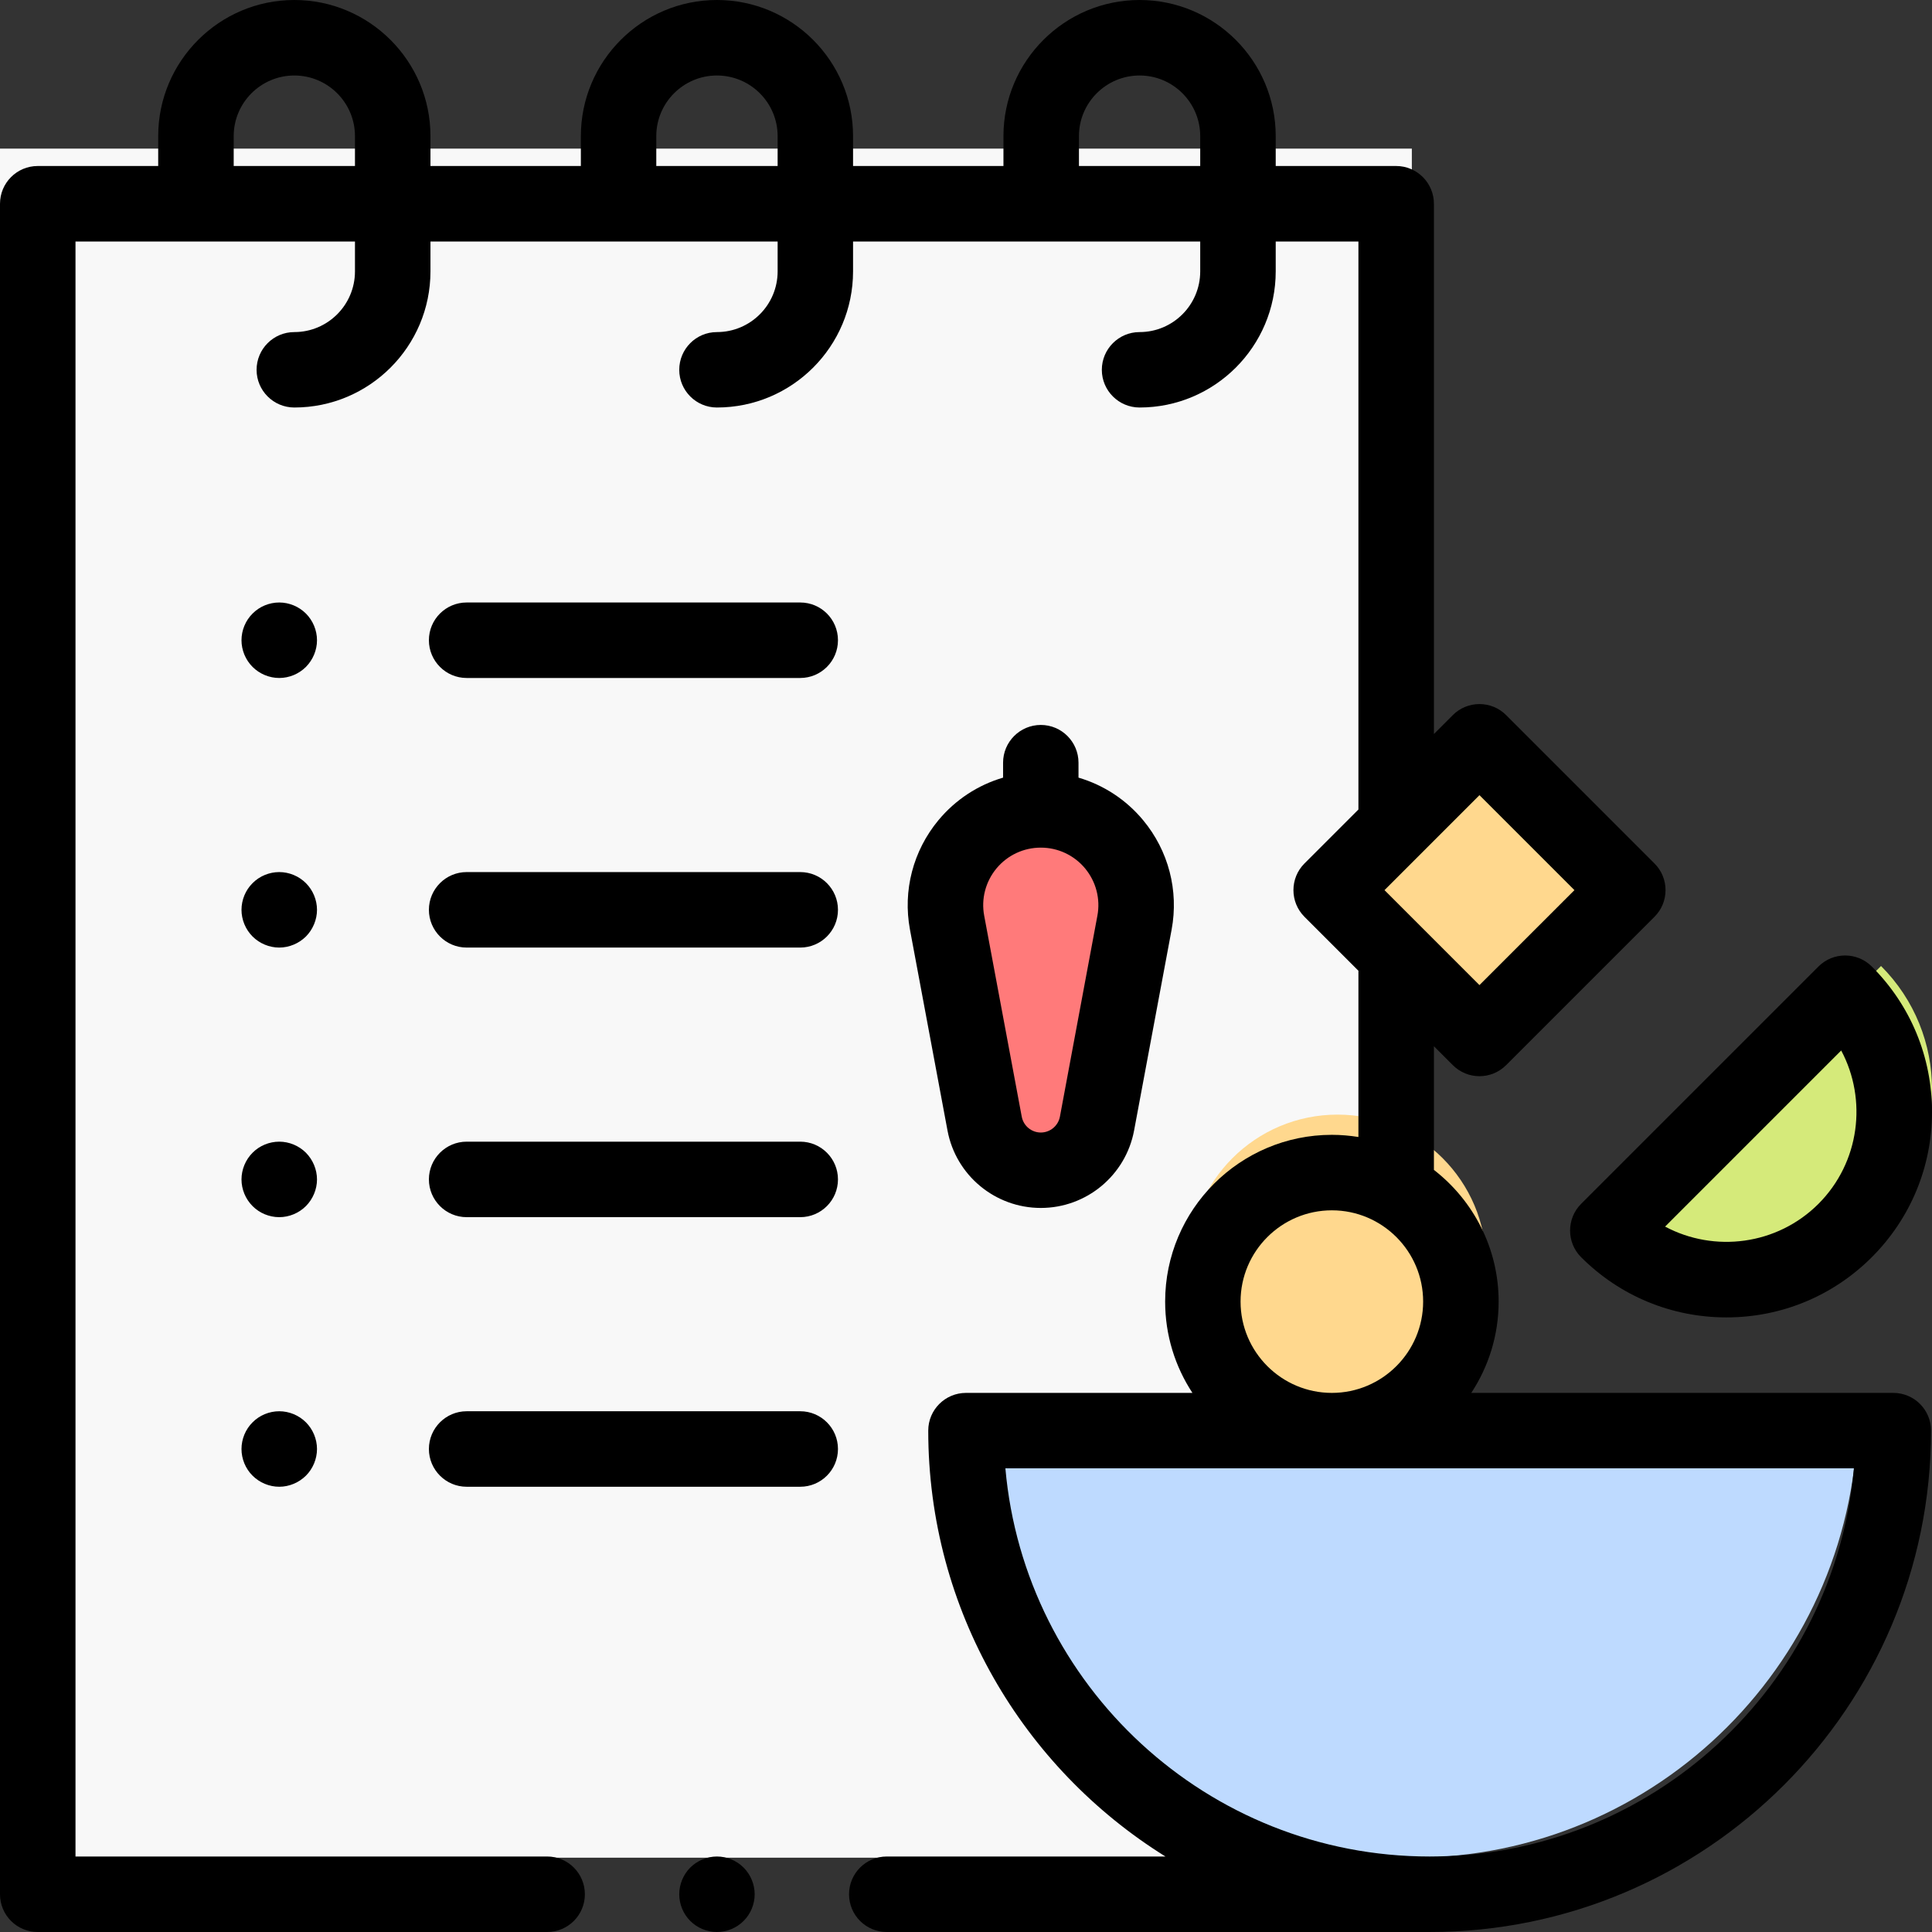 <svg xmlns="http://www.w3.org/2000/svg" width="26" height="26" viewBox="0 0 26 26"><rect x="0" y="0" width="26" height="26" fill="#333333" stroke="none"/><g fill="none"><polygon fill="#F8F8F8" points="0 2 19 2 19 25 0 25"/><path fill="#BEDAFF" d="M25,19 C25,22.314 22.314,25 19,25 C15.686,25 13,22.314 13,19 L25,19 Z"/><path fill="#D5EA7A" d="M25.314,13 C26.229,13.915 26.229,15.399 25.314,16.314 C24.399,17.229 22.915,17.229 22,16.314 L25.314,13 Z"/><circle cx="18" cy="17" r="2" fill="#FFD88E"/><polygon fill="#FFD88E" points="18.496 10.569 21.318 10.569 21.318 13.391 18.496 13.391" transform="rotate(-45 19.907 11.98)"/><path fill="#FF7A7A" d="M14,16 C13.711,16 13.464,15.728 13.411,15.352 L13.017,12.565 C12.902,11.752 13.374,11 14,11 C14.626,11 15.098,11.752 14.983,12.565 L14.589,15.352 C14.536,15.728 14.289,16 14,16 L14,16 Z"/><g fill="#000"><path d="M25.479,18.745 L19.8,18.745 C20.032,18.391 20.168,17.97 20.168,17.516 C20.168,16.796 19.826,16.154 19.297,15.744 L19.297,14.08 L19.551,14.334 C19.65,14.433 19.78,14.483 19.91,14.483 C20.04,14.483 20.17,14.433 20.269,14.334 L22.265,12.338 C22.361,12.243 22.414,12.114 22.414,11.979 C22.414,11.844 22.361,11.715 22.265,11.62 L20.269,9.624 C20.174,9.528 20.045,9.475 19.91,9.475 C19.776,9.475 19.646,9.528 19.551,9.624 L19.297,9.878 L19.297,2.742 C19.297,2.462 19.069,2.234 18.789,2.234 L17.168,2.234 L17.168,1.832 C17.168,0.822 16.346,1.44328993e-15 15.336,1.44328993e-15 C14.326,1.44328993e-15 13.504,0.822 13.504,1.832 L13.504,2.234 L11.48,2.234 L11.48,1.832 C11.48,0.822 10.659,1.44328993e-15 9.648,1.44328993e-15 C8.638,1.44328993e-15 7.817,0.822 7.817,1.832 L7.817,2.234 L5.793,2.234 L5.793,1.832 C5.793,0.822 4.971,1.44328993e-15 3.961,1.44328993e-15 C2.951,1.44328993e-15 2.129,0.822 2.129,1.832 L2.129,2.234 L0.508,2.234 C0.227,2.234 -5.41233725e-16,2.462 -5.41233725e-16,2.742 L-5.41233725e-16,25.492 C-5.41233725e-16,25.773 0.227,26 0.508,26 L7.363,26 C7.644,26 7.871,25.773 7.871,25.492 C7.871,25.212 7.644,24.984 7.363,24.984 L1.016,24.984 L1.016,3.25 L4.777,3.25 L4.777,3.652 C4.777,4.103 4.411,4.469 3.961,4.469 C3.681,4.469 3.453,4.696 3.453,4.977 C3.453,5.257 3.681,5.484 3.961,5.484 C4.971,5.484 5.793,4.663 5.793,3.652 L5.793,3.25 L10.465,3.25 L10.465,3.652 C10.465,4.103 10.099,4.469 9.648,4.469 C9.368,4.469 9.141,4.696 9.141,4.977 C9.141,5.257 9.368,5.484 9.648,5.484 C10.659,5.484 11.48,4.663 11.48,3.652 L11.48,3.25 L16.152,3.25 L16.152,3.652 C16.152,4.103 15.786,4.469 15.336,4.469 C15.056,4.469 14.828,4.696 14.828,4.977 C14.828,5.257 15.056,5.484 15.336,5.484 C16.346,5.484 17.168,4.663 17.168,3.652 L17.168,3.25 L18.281,3.25 L18.281,10.894 L17.555,11.62 C17.357,11.818 17.357,12.14 17.555,12.338 L18.281,13.064 L18.281,15.301 C18.165,15.283 18.045,15.272 17.924,15.272 C16.686,15.272 15.68,16.279 15.68,17.516 C15.68,17.97 15.815,18.391 16.047,18.745 L13,18.745 C12.72,18.745 12.492,18.972 12.492,19.252 C12.492,21.669 13.769,23.792 15.684,24.984 L11.934,24.984 C11.653,24.984 11.426,25.212 11.426,25.492 C11.426,25.773 11.653,26 11.934,26 L19.24,26 C22.96,26 25.987,22.973 25.987,19.252 C25.987,18.972 25.76,18.745 25.479,18.745 Z M3.145,2.234 L3.145,1.832 C3.145,1.382 3.511,1.016 3.961,1.016 C4.411,1.016 4.777,1.382 4.777,1.832 L4.777,2.234 L3.145,2.234 Z M8.832,2.234 L8.832,1.832 C8.832,1.382 9.198,1.016 9.648,1.016 C10.099,1.016 10.465,1.382 10.465,1.832 L10.465,2.234 L8.832,2.234 Z M14.52,2.234 L14.52,1.832 C14.52,1.382 14.886,1.016 15.336,1.016 C15.786,1.016 16.152,1.382 16.152,1.832 L16.152,2.234 L14.52,2.234 Z M19.91,10.701 L21.188,11.979 L19.91,13.257 L18.632,11.979 L19.91,10.701 Z M16.695,17.516 C16.695,16.839 17.246,16.288 17.924,16.288 C18.601,16.288 19.152,16.839 19.152,17.516 C19.152,18.194 18.601,18.745 17.924,18.745 C17.246,18.745 16.695,18.194 16.695,17.516 Z M19.24,24.984 C16.25,24.984 13.788,22.684 13.53,19.76 L24.949,19.76 C24.692,22.684 22.229,24.984 19.24,24.984 L19.24,24.984 Z"/><path d="M21.278 16.919C21.8 17.441 22.495 17.729 23.234 17.729 23.973 17.729 24.667 17.441 25.19 16.919 25.712 16.396 26 15.702 26 14.963 26 14.224 25.712 13.529 25.19 13.007 24.991 12.809 24.67 12.809 24.472 13.007L21.278 16.201C21.08 16.399 21.08 16.721 21.278 16.919L21.278 16.919zM24.778 14.137C25.131 14.799 25.029 15.643 24.472 16.201 23.914 16.758 23.07 16.86 22.408 16.507L24.778 14.137zM14.007 9.756C13.726 9.756 13.499 9.984 13.499 10.264L13.499 10.465C13.162 10.564 12.859 10.761 12.629 11.038 12.288 11.449 12.148 11.985 12.246 12.511L12.751 15.214C12.864 15.818 13.392 16.256 14.007 16.256 14.621 16.256 15.149 15.818 15.262 15.214L15.767 12.511C15.865 11.985 15.725 11.449 15.384 11.038 15.154 10.761 14.851 10.564 14.514 10.465L14.514 10.264C14.514 9.984 14.287 9.756 14.007 9.756L14.007 9.756zM14.603 11.687C14.75 11.865 14.811 12.097 14.768 12.324L14.264 15.027C14.241 15.151 14.132 15.241 14.007 15.241 13.881 15.241 13.773 15.151 13.75 15.027L13.245 12.324C13.202 12.097 13.263 11.865 13.41 11.687 13.558 11.509 13.775 11.407 14.007 11.407 14.238 11.407 14.455 11.509 14.603 11.687L14.603 11.687zM4.117 8.257C4.022 8.162 3.891 8.108 3.758 8.108 3.624 8.108 3.493 8.162 3.399 8.257 3.304 8.351 3.25 8.482 3.25 8.616 3.25 8.75 3.304 8.88 3.399 8.975 3.493 9.069 3.624 9.124 3.758 9.124 3.891 9.124 4.022 9.07 4.117 8.975 4.211 8.88 4.266 8.75 4.266 8.616 4.266 8.482 4.211 8.351 4.117 8.257zM10.769 8.108L6.28 8.108C6 8.108 5.772 8.335 5.772 8.616 5.772 8.896 6 9.124 6.28 9.124L10.769 9.124C11.05 9.124 11.277 8.896 11.277 8.616 11.277 8.335 11.05 8.108 10.769 8.108zM4.117 11.885C4.022 11.79 3.891 11.736 3.758 11.736 3.624 11.736 3.493 11.79 3.399 11.885 3.304 11.979 3.25 12.11 3.25 12.244 3.25 12.377 3.304 12.508 3.399 12.603 3.493 12.697 3.624 12.752 3.758 12.752 3.891 12.752 4.022 12.697 4.117 12.603 4.211 12.508 4.266 12.377 4.266 12.244 4.266 12.11 4.211 11.979 4.117 11.885zM10.769 11.736L6.28 11.736C6 11.736 5.772 11.964 5.772 12.244 5.772 12.524 6 12.752 6.28 12.752L10.769 12.752C11.05 12.752 11.277 12.524 11.277 12.244 11.277 11.964 11.05 11.736 10.769 11.736zM4.117 15.513C4.022 15.418 3.891 15.364 3.758 15.364 3.624 15.364 3.493 15.418 3.399 15.513 3.304 15.608 3.25 15.739 3.25 15.872 3.25 16.006 3.304 16.136 3.399 16.231 3.493 16.326 3.624 16.38 3.758 16.38 3.891 16.38 4.022 16.326 4.117 16.231 4.211 16.136 4.266 16.006 4.266 15.872 4.266 15.739 4.211 15.608 4.117 15.513zM10.769 15.364L6.28 15.364C6 15.364 5.772 15.592 5.772 15.872 5.772 16.152 6 16.38 6.28 16.38L10.769 16.38C11.05 16.38 11.277 16.152 11.277 15.872 11.277 15.592 11.05 15.364 10.769 15.364zM3.758 18.992C3.624 18.992 3.493 19.046 3.399 19.141 3.304 19.235 3.25 19.366 3.25 19.5 3.25 19.634 3.304 19.765 3.399 19.859 3.493 19.953 3.624 20.008 3.758 20.008 3.891 20.008 4.022 19.953 4.117 19.859 4.211 19.765 4.266 19.634 4.266 19.5 4.266 19.366 4.211 19.235 4.117 19.141 4.022 19.046 3.891 18.992 3.758 18.992zM10.769 18.992L6.28 18.992C6 18.992 5.772 19.22 5.772 19.5 5.772 19.78 6 20.008 6.28 20.008L10.769 20.008C11.05 20.008 11.277 19.78 11.277 19.5 11.277 19.22 11.05 18.992 10.769 18.992zM9.648 24.984C9.515 24.984 9.384 25.039 9.289 25.133 9.195 25.228 9.141 25.359 9.141 25.492 9.141 25.626 9.195 25.757 9.289 25.851 9.384 25.946 9.515 26 9.648 26 9.782 26 9.913 25.946 10.007 25.851 10.102 25.757 10.156 25.626 10.156 25.492 10.156 25.359 10.102 25.228 10.007 25.133 9.913 25.039 9.782 24.984 9.648 24.984z"/></g></g></svg>
